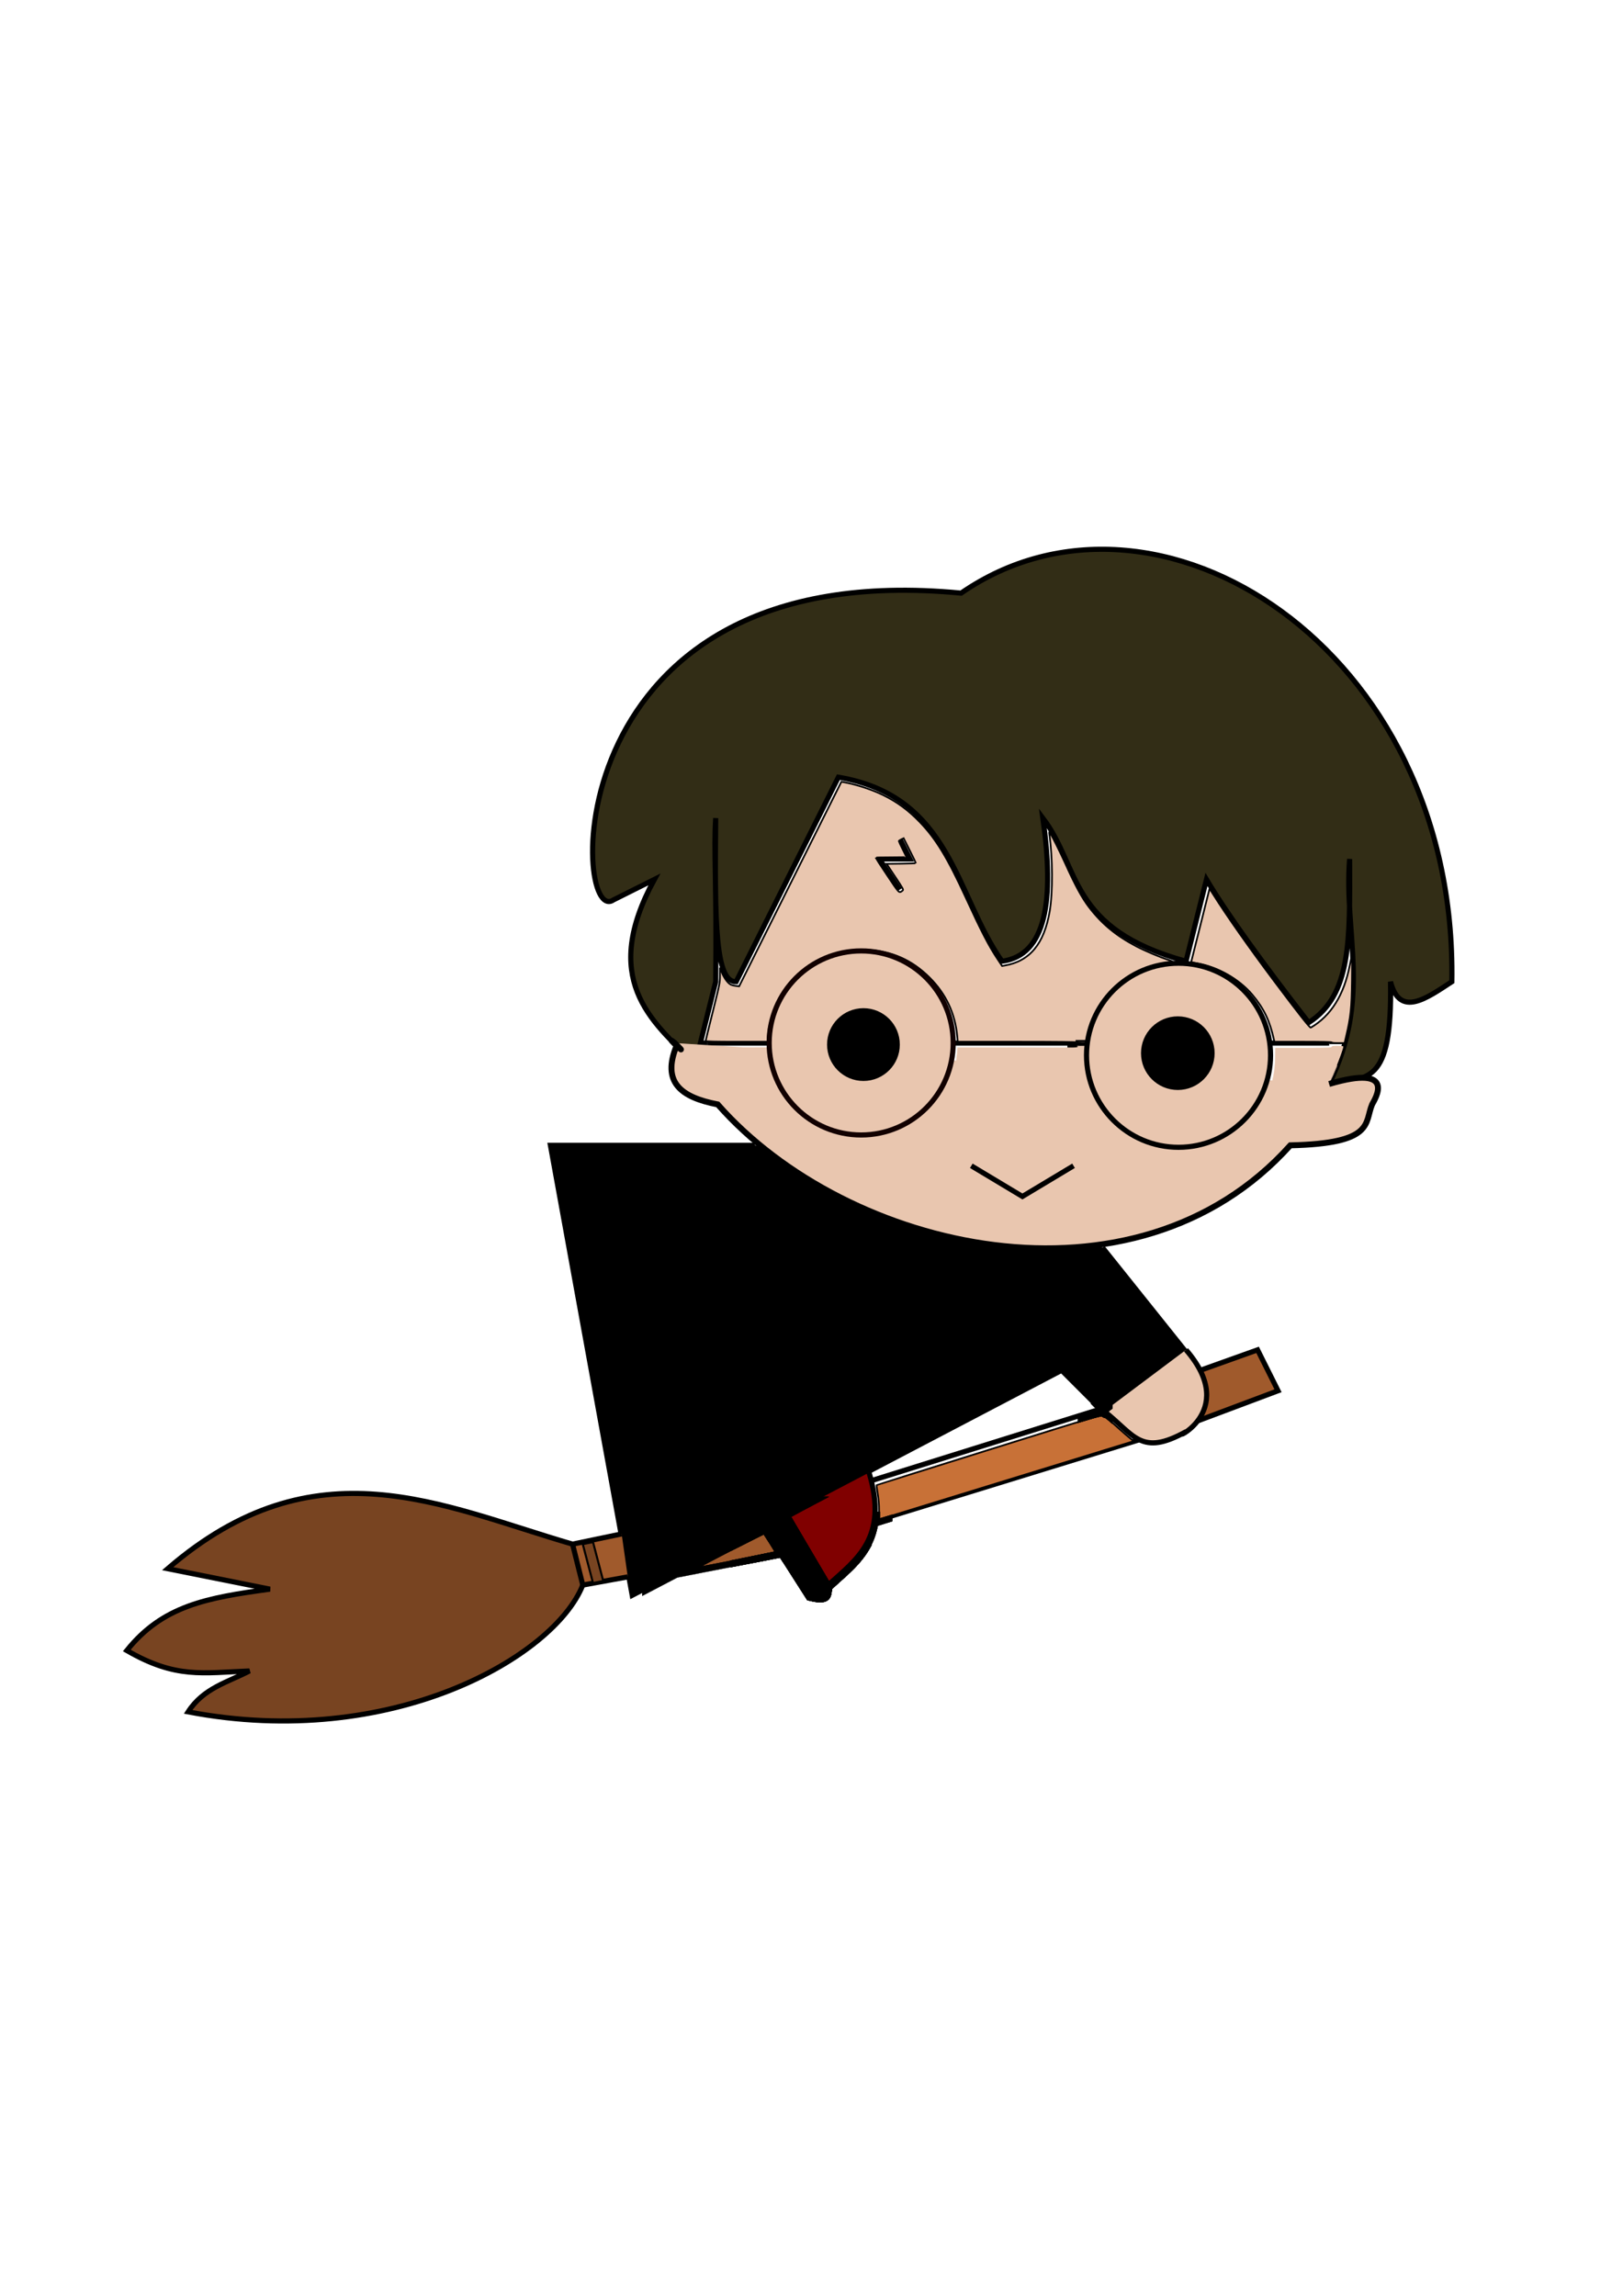 <?xml version="1.0" encoding="UTF-8" standalone="no"?>
<!-- Created with Inkscape (http://www.inkscape.org/) -->

<svg
   width="210mm"
   height="297mm"
   viewBox="0 0 210 297"
   version="1.1"
   id="svg26"
   inkscape:version="1.1.2 (b8e25be8, 2022-02-05)"
   sodipodi:docname="harry.svg"
   xmlns:inkscape="http://www.inkscape.org/namespaces/inkscape"
   xmlns:sodipodi="http://sodipodi.sourceforge.net/DTD/sodipodi-0.dtd"
   xmlns="http://www.w3.org/2000/svg"
   xmlns:svg="http://www.w3.org/2000/svg">
  <sodipodi:namedview
     id="namedview28"
     pagecolor="#ffffff"
     bordercolor="#666666"
     borderopacity="1.0"
     inkscape:pageshadow="2"
     inkscape:pageopacity="0.0"
     inkscape:pagecheckerboard="0"
     inkscape:document-units="mm"
     showgrid="false"
     inkscape:zoom="1.183384"
     inkscape:cx="403.50384"
     inkscape:cy="534.06163"
     inkscape:window-width="1440"
     inkscape:window-height="900"
     inkscape:window-x="0"
     inkscape:window-y="0"
     inkscape:window-maximized="0"
     inkscape:current-layer="layer1">
    <inkscape:grid
       type="xygrid"
       id="grid30" />
  </sodipodi:namedview>
  <defs
     id="defs23" />
  <g
     inkscape:label="Vrstva 1"
     inkscape:groupmode="layer"
     id="layer1">
    <path
       style="fill:#322d16;stroke:#000000;stroke-width:0.665;stroke-linecap:butt;stroke-linejoin:miter;stroke-opacity:1;stroke-miterlimit:4;stroke-dasharray:none;fill-opacity:1"
       d="M 124.354,76.729 C 71.532,71.674 73.972,120.194 79.375,116.417 l 5.292,-2.646 c -6.931,12.723 -0.709,18.207 5.292,23.812 L 92.604,127 c 0.14,-13.035 -0.269,-17.006 0,-21.167 -0.147,13.733 -0.027,21.262 2.646,21.167 l 13.229,-26.458 c 14.631,2.466 15.085,15.172 21.167,23.812 5.769,-0.773 6.782,-7.959 5.292,-18.521 4.889,6.456 3.239,14.349 18.521,18.521 l 2.646,-10.583 c 2.727,4.575 7.371,10.971 13.229,18.521 5.546,-3.578 5.32,-10.679 5.292,-21.167 -0.768,9.665 2.889,17.922 -2.646,29.104 4.889,-0.934 8.181,0.432 7.938,-13.229 1.205,4.683 4.625,2.168 7.938,0 0.699,-43.338 -38.317,-67.683 -63.5,-50.271 z"
       id="path77"
       sodipodi:nodetypes="cccccccccccccccccc" />
    <path
       style="fill:none;stroke:#000000;stroke-width:0.665;stroke-linecap:butt;stroke-linejoin:miter;stroke-opacity:1;stroke-miterlimit:4;stroke-dasharray:none"
       d="m 91.546,134.938 h 7.938"
       id="path1919" />
    <path
       style="fill:none;stroke:#000000;stroke-width:0.665;stroke-linecap:butt;stroke-linejoin:miter;stroke-opacity:1;stroke-miterlimit:4;stroke-dasharray:none"
       d="m 123.296,134.938 h 15.875"
       id="path1954" />
    <path
       style="fill:none;stroke:#000000;stroke-width:0.665;stroke-linecap:butt;stroke-linejoin:miter;stroke-opacity:1;stroke-miterlimit:4;stroke-dasharray:none"
       d="m 164.042,134.938 h 7.938"
       id="path1989" />
    <path
       style="fill:none;stroke:#000000;stroke-width:0.265px;stroke-linecap:butt;stroke-linejoin:miter;stroke-opacity:1"
       d="m 171.979,134.938 h 1.852"
       id="path6359" />
    <path
       style="fill:none;stroke:#000000;stroke-width:3.71;stroke-linecap:butt;stroke-linejoin:miter;stroke-miterlimit:4;stroke-dasharray:none;stroke-opacity:1"
       d="m 138.113,134.938 h 2.381"
       id="path6474" />
    <path
       style="fill:none;stroke:#000000;stroke-width:0.665;stroke-linecap:butt;stroke-linejoin:miter;stroke-opacity:1;stroke-miterlimit:4;stroke-dasharray:none"
       d="m 116.417,108.479 1.323,2.646 h -3.969 l 2.646,3.969"
       id="path7536" />
    <path
       style="fill:none;stroke:#000000;stroke-width:0.665;stroke-linecap:butt;stroke-linejoin:miter;stroke-opacity:1;stroke-miterlimit:4;stroke-dasharray:none"
       d="m 127,153.458 5.292,2.646 5.292,-2.646"
       id="path7651" />
    <ellipse
       style="fill:#000000;fill-opacity:1;stroke:#000000;stroke-width:0.343;stroke-opacity:1"
       id="path7675"
       cx="112.117"
       cy="135.599"
       rx="3.598"
       ry="3.268" />
    <path
       style="fill:#000000;stroke:#000000;stroke-width:0.665;stroke-linecap:butt;stroke-linejoin:miter;stroke-opacity:1;stroke-miterlimit:4;stroke-dasharray:none;fill-opacity:1"
       d="M 97.677,148.167 H 71.219 l 10.583,58.208 55.562,-29.104 5.292,5.292 10.583,-7.938 -10.583,-13.229"
       id="path10470"
       sodipodi:nodetypes="ccccccc" />
    <path
       style="fill:#800000;stroke:#000000;stroke-width:0.665;stroke-linecap:butt;stroke-linejoin:miter;stroke-opacity:1;stroke-miterlimit:4;stroke-dasharray:none"
       d="m 112.448,190.5 c 2.529,8.47 -1.611,11.206 -5.292,14.552 l -5.292,-8.996"
       id="path11705"
       sodipodi:nodetypes="ccc" />
    <path
       style="fill:#000000;stroke:#000000;stroke-width:0.665;stroke-linecap:butt;stroke-linejoin:miter;stroke-opacity:1;stroke-miterlimit:4;stroke-dasharray:none"
       d="m 107.156,205.052 c -0.166,1.002 0.094,2.021 -2.646,1.323 l -5.556,-8.731"
       id="path11707"
       sodipodi:nodetypes="ccc" />
    <path
       style="fill:#a05a2c;stroke:#000000;stroke-width:0.665;stroke-linecap:butt;stroke-linejoin:miter;stroke-opacity:1;stroke-miterlimit:4;stroke-dasharray:none;fill-opacity:1"
       d="m 155.31,177.271 7.408,-2.646 2.646,5.292 -10.583,3.969"
       id="path12187"
       sodipodi:nodetypes="cccc" />
    <path
       style="fill:#784421;stroke:#000000;stroke-width:0.665;stroke-linecap:butt;stroke-linejoin:miter;stroke-opacity:1;stroke-miterlimit:4;stroke-dasharray:none"
       d="m 142.346,182.298 -29.633,9.26"
       id="path12189"
       sodipodi:nodetypes="cc" />
    <path
       style="fill:#784421;stroke:#000000;stroke-width:0.665;stroke-linecap:butt;stroke-linejoin:miter;stroke-opacity:1;stroke-miterlimit:4;stroke-dasharray:none"
       d="M 147.373,186.267 112.977,196.85"
       id="path12191"
       sodipodi:nodetypes="cc" />
    <path
       style="fill:#502d16;stroke:#000000;stroke-width:0.665;stroke-linecap:butt;stroke-linejoin:miter;stroke-opacity:1;stroke-miterlimit:4;stroke-dasharray:none"
       d="M 100.806,200.819 87.312,203.465"
       id="path12323"
       sodipodi:nodetypes="cc" />
    <path
       style="fill:none;stroke:#000000;stroke-width:0.665;stroke-linecap:butt;stroke-linejoin:miter;stroke-opacity:1;stroke-miterlimit:4;stroke-dasharray:none"
       d="M 91.546,134.938 H 90.487"
       id="path12663" />
    <path
       style="fill:#784421;stroke:#000000;stroke-width:0.665;stroke-linecap:butt;stroke-linejoin:miter;stroke-opacity:1;stroke-miterlimit:4;stroke-dasharray:none"
       d="m 74.083,199.76 c -16.965,-4.932 -33.267,-13.32 -52.388,3.175 L 34.925,205.581 c -8.226,1.12 -13.877,2.147 -18.521,7.938 6.362,3.674 9.777,2.885 15.875,2.646 -2.797,1.458 -5.948,2.202 -7.938,5.292 26.359,5.039 47.415,-7.154 51.065,-16.404"
       id="path14721"
       sodipodi:nodetypes="ccccccc" />
    <path
       style="fill:#a05a2c;fill-opacity:1;stroke:#000000;stroke-width:0.838;stroke-miterlimit:4;stroke-dasharray:none;stroke-opacity:1"
       d="m 340.892,765.102 c 0.366,-0.355 32.098,-16.855 32.206,-16.747 0.068,0.068 1.451,2.207 3.073,4.752 2.764,4.338 2.905,4.643 2.239,4.866 -0.929,0.311 -36.489,7.263 -37.151,7.263 -0.279,0 -0.445,-0.06 -0.368,-0.134 z"
       id="path17157"
       transform="scale(0.265)" />
    <path
       style="fill:#c87137;fill-opacity:1;stroke:#000000;stroke-width:0.838;stroke-miterlimit:4;stroke-dasharray:none;stroke-opacity:1"
       d="m 429.206,737.384 c 0,-2.902 -0.23,-5.761 -0.67,-8.336 -0.368,-2.155 -0.611,-3.978 -0.539,-4.05 0.072,-0.072 24.786,-7.843 54.919,-17.268 54.735,-17.12 54.789,-17.136 55.485,-16.482 0.384,0.36 0.797,0.555 0.92,0.433 0.231,-0.231 2.299,1.464 7.396,6.066 1.65,1.49 3.863,3.404 4.917,4.253 l 1.917,1.544 -2.75,0.841 c -1.513,0.463 -29.49,9.071 -62.172,19.128 l -59.422,18.287 z"
       id="path17196"
       transform="scale(0.265)" />
    <path
       style="fill:#e9c6af;fill-opacity:1;stroke:#000000;stroke-width:0.838;stroke-miterlimit:4;stroke-dasharray:none;stroke-opacity:1"
       d="m 526.215,508.88 c 0,-0.22 -9.988,-0.333 -29.297,-0.333 h -29.297 l -0.23,-2.584 c -0.993,-11.157 -5.518,-20.791 -13.504,-28.754 -8.682,-8.657 -18.617,-13.021 -30.849,-13.55 -14.11,-0.611 -27.433,5.059 -36.786,15.655 -6.453,7.312 -10.624,17.094 -11.29,26.483 l -0.195,2.75 h -15.119 c -10.035,0 -15.119,-0.114 -15.119,-0.339 0,-0.187 1.575,-6.635 3.5,-14.329 3.392,-13.557 3.501,-14.105 3.513,-17.746 l 0.013,-3.756 0.999,2.55 c 1.086,2.772 3.051,5.312 4.548,5.879 0.511,0.194 1.572,0.425 2.36,0.515 l 1.431,0.164 24.968,-49.935 24.968,-49.935 1.456,0.272 c 5.961,1.114 13.444,3.575 18.752,6.167 6.951,3.395 12.448,7.427 18.038,13.231 7.921,8.224 13.511,17.407 22.477,36.923 7.638,16.626 11.246,23.603 15.551,30.07 l 2.185,3.282 1.211,-0.207 c 12.318,-2.109 19.315,-10.544 22.037,-26.568 1.546,-9.1 1.468,-25.997 -0.174,-37.58 -0.158,-1.112 -0.141,-1.135 0.359,-0.5 0.792,1.006 4.782,8.992 7.495,15.001 4.81,10.653 8.149,16.794 11.513,21.177 6.304,8.213 13.294,13.984 23.153,19.117 4.34,2.259 11.441,5.256 15.567,6.568 2.521,0.802 2.864,1.31 0.884,1.31 -2.023,0 -7.781,1.322 -11.103,2.55 -12.03,4.445 -21.764,13.764 -26.687,25.548 -1.321,3.161 -2.996,9.001 -2.996,10.443 0,0.759 -0.104,0.797 -2.167,0.797 -1.222,0 -2.167,-0.145 -2.167,-0.333 z M 440.665,434.789 c 0.589,-0.44 0.386,-0.824 -3.585,-6.775 l -4.209,-6.308 7.169,-0.09 c 3.943,-0.049 7.169,-0.164 7.169,-0.254 0,-0.09 -1.35,-2.86 -3,-6.156 l -3,-5.992 -1.168,0.557 c -0.642,0.306 -1.168,0.681 -1.168,0.834 0,0.152 0.825,1.922 1.833,3.933 1.008,2.011 1.833,3.733 1.833,3.828 0,0.095 -3.375,0.172 -7.501,0.172 -4.125,0 -7.501,0.077 -7.501,0.171 0,0.094 2.554,3.998 5.675,8.675 6.05,9.065 5.697,8.714 7.45,7.404 z"
       id="path17309"
       transform="scale(0.265)" />
    <path
       style="fill:#e9c6af;fill-opacity:1;stroke:#000000;stroke-width:0.838;stroke-miterlimit:4;stroke-dasharray:none;stroke-opacity:1"
       d="m 650.226,508.88 c 0,-0.217 -4.887,-0.333 -13.995,-0.333 h -13.995 l -0.201,-0.917 c -2.047,-9.322 -4.897,-15.283 -10.495,-21.952 -6.575,-7.832 -17.216,-13.833 -27.461,-15.485 -2.073,-0.334 -2.511,-0.509 -2.38,-0.946 0.088,-0.295 1.974,-7.812 4.191,-16.705 2.216,-8.892 4.182,-16.745 4.368,-17.45 l 0.339,-1.282 1.749,2.782 c 6.63,10.544 17.662,26.225 30.334,43.119 11.465,15.284 16.912,22.187 17.318,21.949 9.879,-5.776 16.212,-15.9 19.05,-30.452 0.479,-2.458 0.956,-4.55 1.059,-4.65 0.103,-0.1 0.112,5.294 0.019,11.986 -0.192,13.796 -0.591,17.672 -2.786,27.086 l -0.836,3.584 h -3.139 c -1.87,0 -3.139,-0.135 -3.139,-0.333 z"
       id="path17385"
       transform="scale(0.265)" />
    <path
       style="fill:#e9c6af;fill-opacity:1;stroke:#000000;stroke-width:0;stroke-miterlimit:4;stroke-dasharray:none;stroke-opacity:1"
       d="m 634.621,528.934 c -13.179,-0.839 -13.435,-0.869 -13.254,-1.537 0.744,-2.74 1.267,-7.319 1.286,-11.266 l 0.022,-4.584 h 13.776 c 12.023,0 13.776,-0.064 13.776,-0.5 0,-0.405 0.537,-0.5 2.834,-0.5 1.638,0 2.834,0.139 2.834,0.328 0,1.782 -6.976,19.111 -7.632,18.961 -0.111,-0.025 -6.249,-0.431 -13.641,-0.902 z"
       id="path17424"
       transform="scale(0.265)" />
    <path
       style="fill:#e9c6af;fill-opacity:1;stroke:#000000;stroke-width:0;stroke-miterlimit:4;stroke-dasharray:none;stroke-opacity:1"
       d="m 496.212,520.288 c -16.043,-1.014 -29.208,-1.872 -29.255,-1.906 -0.047,-0.034 0.093,-1.586 0.311,-3.449 l 0.397,-3.387 h 29.275 c 25.8,0 29.275,-0.059 29.275,-0.5 0,-0.387 0.435,-0.5 1.917,-0.5 l 1.917,2.2e-4 0.013,5.834 0.013,5.834 -2.346,-0.042 c -1.29,-0.023 -15.472,-0.871 -31.516,-1.885 z"
       id="path17463"
       transform="scale(0.265)" />
    <path
       style="fill:#e9c6af;fill-opacity:1;stroke:#000000;stroke-width:0;stroke-miterlimit:4;stroke-dasharray:none;stroke-opacity:1"
       d="m 363.275,512.052 c -1.701,-0.021 -10.916,-0.693 -11.134,-0.707 -0.218,-0.014 4.813,-0.031 11.18,-0.038 l 11.576,-0.013 0.021,0.727 0.021,0.727 -0.463,-0.008 c -2.897,0.721 -6.75,0.085 -11.201,-0.689 z"
       id="path17578"
       transform="scale(0.265)"
       sodipodi:nodetypes="csscccccc" />
    <path
       style="fill:#e9c6af;fill-opacity:1;stroke:#000000;stroke-width:0;stroke-miterlimit:4;stroke-dasharray:none;stroke-opacity:1"
       d=""
       id="path17996"
       transform="scale(0.265)" />
    <path
       style="fill:#e9c6af;fill-opacity:1;stroke:#000000;stroke-width:0;stroke-miterlimit:4;stroke-dasharray:none;stroke-opacity:1"
       d="m 635.14,528.905 c -9.801,-0.663 -13.409,-0.979 -13.624,-1.195 -0.051,-0.051 0.047,-0.742 0.218,-1.537 0.567,-2.632 0.861,-5.668 0.983,-10.134 l 0.12,-4.415 12.378,-0.01 c 6.808,-0.005 12.931,-0.071 13.607,-0.146 0.761,-0.085 1.35,-0.258 1.547,-0.455 0.266,-0.266 0.695,-0.318 2.613,-0.318 1.262,0 2.42,0.048 2.573,0.107 0.243,0.093 0.232,0.274 -0.085,1.417 -0.818,2.951 -5.037,13.525 -6.531,16.367 l -0.562,1.069 -1.415,-0.024 c -0.778,-0.013 -6.099,-0.34 -11.824,-0.727 z"
       id="path18035"
       transform="scale(0.265)" />
    <path
       style="fill:#e9c6af;fill-opacity:1;stroke:#000000;stroke-width:0;stroke-miterlimit:4;stroke-dasharray:none;stroke-opacity:1"
       d=""
       id="path18074"
       transform="scale(0.265)" />
    <path
       style="fill:#e9c6af;fill-opacity:1;stroke:#000000;stroke-width:0;stroke-miterlimit:4;stroke-dasharray:none;stroke-opacity:1"
       d="m 627.621,528.595 c -3.649,-0.229 -6.638,-0.421 -6.642,-0.425 -0.004,-0.004 0.032,-0.158 0.081,-0.341 0.754,-2.821 1.266,-5.96 1.448,-8.873 0.051,-0.809 0.053,-0.843 0.072,-0.843 0.01,0 0.018,0.007 0.018,0.015 -1.1e-4,0.051 -0.062,1.125 -0.079,1.368 -0.206,2.976 -0.577,5.571 -1.088,7.619 -0.123,0.493 -0.124,0.539 -0.009,0.635 0.386,0.324 2.187,0.497 11,1.051 1.041,0.066 1.921,0.124 1.956,0.129 0.047,0.007 0.064,0.02 0.064,0.048 0,0.033 -0.013,0.038 -0.093,0.036 -0.051,-0.001 -3.078,-0.19 -6.727,-0.419 z"
       id="path18113"
       transform="scale(0.265)" />
    <path
       style="fill:#e9c6af;fill-opacity:1;stroke:#000000;stroke-width:0;stroke-miterlimit:4;stroke-dasharray:none;stroke-opacity:1"
       d="m 641.422,529.456 c -3.824,-0.241 -6.958,-0.438 -6.967,-0.439 -0.008,-5.9e-4 -0.015,-0.019 -0.015,-0.04 0,-0.028 0.013,-0.039 0.048,-0.039 0.19,0 12.006,0.773 13.384,0.876 l 0.44,0.033 0.074,-0.083 c 0.514,-0.579 2.107,-4.1 4.079,-9.013 l 0.409,-1.02 4e-5,0.348 4e-5,0.348 -0.175,0.437 c -1.098,2.746 -2.345,5.54 -3.693,8.275 l -0.375,0.761 -0.129,-0.002 c -0.071,-10e-4 -3.257,-0.199 -7.081,-0.44 z"
       id="path18152"
       transform="scale(0.265)" />
    <path
       style="fill:#e9c6af;fill-opacity:1;stroke:#000000;stroke-width:0;stroke-miterlimit:4;stroke-dasharray:none;stroke-opacity:1"
       d=""
       id="path18191"
       transform="scale(0.265)" />
    <path
       style="fill:#e9c6af;fill-opacity:1;stroke:#000000;stroke-width:0;stroke-miterlimit:4;stroke-dasharray:none;stroke-opacity:1"
       d="m 520.859,521.915 c -6.305,-0.397 -9.17,-0.589 -9.179,-0.617 -0.009,-0.027 0.037,-0.036 0.14,-0.026 0.21,0.02 6.909,0.421 10.948,0.656 3.336,0.194 4.615,0.253 5.907,0.275 l 1.403,0.023 0.007,-2.285 c 0.004,-1.256 0.012,-2.172 0.018,-2.034 0.048,1.129 0.224,3.138 0.363,4.137 l 0.064,0.456 -0.252,-0.004 c -0.139,-0.002 -4.377,-0.264 -9.418,-0.581 z"
       id="path18230"
       transform="scale(0.265)" />
    <path
       style="fill:#e9c6af;fill-opacity:1;stroke:#000000;stroke-width:0;stroke-miterlimit:4;stroke-dasharray:none;stroke-opacity:1"
       d="m 530.085,512.394 -0.006,-1.868 h 0.155 0.155 l -0.027,0.206 c -0.053,0.4 -0.174,1.823 -0.211,2.493 -0.021,0.374 -0.043,0.76 -0.048,0.858 -0.006,0.098 -0.013,-0.662 -0.017,-1.689 z"
       id="path18269"
       transform="scale(0.265)" />
    <path
       style="fill:#e9c6af;fill-opacity:1;stroke:#000000;stroke-width:0;stroke-miterlimit:4;stroke-dasharray:none;stroke-opacity:1"
       d="m 526.003,510.848 v -0.322 l 0.724,0.005 c 0.613,0.004 0.674,0.009 0.398,0.032 -0.567,0.047 -0.907,0.193 -0.907,0.39 0,0.076 -0.116,0.216 -0.179,0.216 -0.021,0 -0.036,-0.131 -0.036,-0.322 z"
       id="path18308"
       transform="scale(0.265)" />
    <path
       style="fill:#e9c6af;fill-opacity:1;stroke:#000000;stroke-width:0;stroke-miterlimit:4;stroke-dasharray:none;stroke-opacity:1"
       d="m 496.657,511.407 v -0.13 l 14.307,0.005 c 7.869,0.003 14.162,0.018 13.985,0.034 -1.49,0.132 -5.288,0.176 -17.399,0.2 l -10.893,0.022 z"
       id="path18347"
       transform="scale(0.265)" />
    <path
       style="fill:#e9c6af;fill-opacity:1;stroke:#000000;stroke-width:0;stroke-miterlimit:4;stroke-dasharray:none;stroke-opacity:1"
       d="m 139.874,139.069 c -0.411,-0.008 -0.767,-0.027 -2.549,-0.132 -1.525,-0.09 -5.188,-0.317 -7.301,-0.451 l -0.705,-0.045 -0.002,-1.089 -0.002,-1.089 3.889,-0.005 c 5.039,-0.007 5.757,-0.019 5.971,-0.097 0.033,-0.012 0.04,-0.02 0.045,-0.045 0.019,-0.1 0.129,-0.119 0.679,-0.119 l 0.329,-1.5e-4 v 1.542 c 0,0.848 -0.001,1.541 -0.002,1.54 -0.001,-7.9e-4 -0.16,-0.005 -0.352,-0.009 z"
       id="path18386" />
    <path
       style="fill:#e9c6af;fill-opacity:1;stroke:#000000;stroke-width:0;stroke-miterlimit:4;stroke-dasharray:none;stroke-opacity:1"
       d="m 504.977,520.933 -5.566,-0.349 v -0.045 c 0,-0.032 0.003,-0.045 0.01,-0.045 0.006,0 0.654,0.04 1.441,0.09 2.055,0.129 7.015,0.437 8.449,0.524 0.673,0.041 1.246,0.076 1.273,0.079 l 0.049,0.005 v 0.046 0.046 l -0.045,-9.2e-4 c -0.025,-5.1e-4 -2.55,-0.158 -5.611,-0.35 z"
       id="path18462"
       transform="scale(0.265)" />
    <path
       style="fill:#e9c6af;fill-opacity:1;stroke:#000000;stroke-width:0;stroke-miterlimit:4;stroke-dasharray:none;stroke-opacity:1"
       d="m 478.884,519.299 c -6.746,-0.422 -12.268,-0.77 -12.271,-0.771 -0.003,-0.002 0.005,-0.057 0.017,-0.122 0.362,-1.902 0.633,-4.224 0.722,-6.186 0.013,-0.277 0.029,-0.605 0.036,-0.728 l 0.013,-0.225 h 12.001 12.001 v 0.131 0.131 H 479.532 467.663 l -0.013,0.082 c -0.026,0.166 -0.454,3.849 -0.527,4.539 -0.095,0.899 -0.159,1.597 -0.178,1.953 l -0.015,0.278 0.074,0.013 c 0.184,0.032 4.249,0.303 12.975,0.866 6.056,0.391 11.28,0.723 11.36,0.723 0.048,0 0.062,0.01 0.062,0.044 0,0.039 -0.014,0.043 -0.126,0.041 -0.069,-10e-4 -5.645,-0.348 -12.392,-0.771 z"
       id="path18501"
       transform="scale(0.265)" />
    <path
       style="fill:#e9c6af;fill-opacity:1;stroke:#000000;stroke-width:0;stroke-miterlimit:4;stroke-dasharray:none;stroke-opacity:1"
       d="m 491.403,511.401 v -0.135 h 2.618 2.618 v 0.135 0.135 h -2.618 -2.618 z"
       id="path18540"
       transform="scale(0.265)" />
    <path
       style="fill:#e9c6af;fill-opacity:1;stroke:#000000;stroke-width:0;stroke-miterlimit:4;stroke-dasharray:none;stroke-opacity:1"
       d="m 495.229,520.316 c -2.098,-0.134 -3.817,-0.244 -3.82,-0.246 -0.003,-10e-4 -0.006,-0.018 -0.006,-0.036 0,-0.022 0.022,-0.034 0.064,-0.034 0.035,0 0.937,0.056 2.003,0.124 2.234,0.143 5.878,0.373 5.905,0.373 0.01,0 0.018,0.015 0.018,0.034 0,0.027 -0.033,0.033 -0.175,0.031 -0.096,-10e-4 -1.891,-0.112 -3.989,-0.246 z"
       id="path18579"
       transform="scale(0.265)" />
    <path
       style="fill:none;stroke:#000000;stroke-width:0.265;stroke-linecap:butt;stroke-linejoin:miter;stroke-miterlimit:4;stroke-dasharray:none;stroke-opacity:1"
       d="m 138.906,135.202 c -0.001,0 1.058,0 1.587,0"
       id="path18764"
       sodipodi:nodetypes="cc" />
    <path
       style="fill:none;stroke:#000000;stroke-width:0.265px;stroke-linecap:butt;stroke-linejoin:miter;stroke-opacity:1"
       d="m 139.171,134.673 h 1.323"
       id="path18766" />
    <path
       style="fill:#e9c6af;stroke:#000000;stroke-width:0.765;stroke-linecap:butt;stroke-linejoin:miter;stroke-opacity:1;stroke-miterlimit:4;stroke-dasharray:none"
       d="m 87.312,134.938 c -1.587,-1.323 2.117,2.117 0.265,0.265 -2.02,4.81 0.52,6.748 5.292,7.673 16.748,19.029 53.977,27.699 74.083,5.292 10.946,-0.243 9.582,-2.913 10.583,-5.292 0.362,-0.686 3.333,-5.27 -5.556,-2.646"
       id="path1189"
       sodipodi:nodetypes="cccccc" />
    <ellipse
       style="fill:#000000;fill-opacity:1;stroke:#000000;stroke-width:0.343;stroke-opacity:1"
       id="path7675-3"
       cy="136.553"
       cx="154.339"
       rx="3.488"
       ry="3.378" />
    <circle
       style="fill:#e9c6af;fill-opacity:1;fill-rule:evenodd;stroke:#000000;stroke-width:0.665;stroke-opacity:1;stroke-miterlimit:4;stroke-dasharray:none"
       id="path1764-4"
       cx="152.49"
       cy="136.515"
       r="11.906" />
    <circle
       style="fill:#e9c6af;fill-rule:evenodd;stroke-width:0.665;stroke:#120000;stroke-opacity:1;fill-opacity:1;stroke-miterlimit:4;stroke-dasharray:none"
       id="path1764"
       cx="111.428"
       cy="134.921"
       r="11.906" />
    <circle
       style="fill:#000000;fill-opacity:1;stroke:#000000;stroke-width:0.363;stroke-miterlimit:4;stroke-dasharray:none;stroke-opacity:1"
       id="path19185"
       cx="111.72"
       cy="135.132"
       r="4.526" />
    <circle
       style="fill:#000000;fill-opacity:1;stroke:#000000;stroke-width:0.265;stroke-miterlimit:4;stroke-dasharray:none;stroke-opacity:1"
       id="path19311"
       cx="152.397"
       cy="136.244"
       r="4.63" />
    <path
       style="fill:none;stroke:#000000;stroke-width:0.665;stroke-linecap:butt;stroke-linejoin:miter;stroke-opacity:1;stroke-miterlimit:4;stroke-dasharray:none"
       d="m 125.677,150.812 6.615,3.969 6.615,-3.969"
       id="path19558" />
    <path
       style="fill:#e9c6af;stroke:#000000;stroke-width:0.665;stroke-linecap:butt;stroke-linejoin:miter;stroke-opacity:1;stroke-miterlimit:4;stroke-dasharray:none"
       d="m 142.875,182.562 c 3.95,3.11 4.738,5.889 10.583,2.646 -2.729,1.469 7.197,-2.275 0,-10.583"
       id="path11157"
       sodipodi:nodetypes="ccc" />
    <path
       style="fill:#000000;fill-opacity:1;stroke:#000000;stroke-width:0.682;stroke-miterlimit:4;stroke-dasharray:none;stroke-opacity:1"
       d="m 389.053,760.361 c -10.258,-9.272 -13.253,-12.29 -13.253,-13.355 0,-0.164 1.877,-1.28 4.171,-2.481 l 4.171,-2.182 8.197,13.938 c 4.508,7.666 8.135,13.999 8.06,14.075 -0.075,0.075 -5.181,-4.422 -11.346,-9.995 z"
       id="path19678"
       transform="scale(0.265)" />
    <path
       style="fill:#000000;fill-opacity:1;stroke:#000000;stroke-width:0.121;stroke-miterlimit:4;stroke-dasharray:none;stroke-opacity:1"
       d="m 400.967,771.316 -0.693,-0.63 0.201,-0.04 c 0.14,-0.028 0.201,-0.064 0.201,-0.121 0.003,-0.277 0.103,-0.169 0.548,0.592 0.257,0.439 0.46,0.805 0.451,0.814 -0.009,0.008 -0.328,-0.268 -0.709,-0.615 z"
       id="path19717"
       transform="scale(0.265)" />
    <path
       style="fill:#000000;fill-opacity:1;stroke:#000000;stroke-width:0.121;stroke-miterlimit:4;stroke-dasharray:none;stroke-opacity:1"
       d="m 399.116,782.03 c -1.104,-0.115 -2.436,-0.36 -3.911,-0.72 l -0.984,-0.24 -6.623,-10.412 c -4.793,-7.534 -6.643,-10.406 -6.695,-10.39 -0.084,0.025 -14.037,2.761 -14.081,2.761 -0.016,0 -0.03,-0.697 -0.029,-1.548 l 7e-5,-1.548 4.163,-0.83 c 3.73,-0.744 6.851,-1.381 7.228,-1.476 0.123,-0.031 0.134,-0.05 0.107,-0.184 -0.067,-0.336 -0.873,-1.667 -3.317,-5.477 -1.892,-2.95 -1.988,-3.096 -2.042,-3.096 -0.06,0 -0.914,0.428 -3.746,1.877 -1.284,0.657 -2.347,1.194 -2.364,1.194 -0.016,0 -0.03,-3.121 -0.03,-6.935 v -6.935 l 11.866,0.002 c 10.842,0.002 11.854,0.008 11.722,0.078 -0.079,0.042 -1.073,0.562 -2.208,1.156 -1.135,0.594 -2.07,1.085 -2.077,1.091 -0.014,0.012 19.125,32.564 19.18,32.623 0.033,0.035 3.675,-3.179 5.766,-5.087 3.062,-2.795 5.379,-5.146 7.198,-7.306 4.717,-5.6 7.326,-11.342 8.157,-17.95 0.174,-1.382 0.29,-2.986 0.29,-4.019 v -0.588 h 1.464 1.464 v 1.589 1.589 l 0.108,-0.027 c 0.059,-0.015 1.409,-0.428 2.999,-0.917 1.59,-0.489 2.902,-0.89 2.916,-0.89 0.014,0 0.025,0.722 0.025,1.604 v 1.604 l -0.228,0.068 c -0.125,0.037 -1.722,0.528 -3.548,1.09 l -3.32,1.022 -0.054,0.318 c -0.106,0.618 -0.44,2.076 -0.651,2.839 -1.602,5.792 -4.595,10.924 -9.432,16.172 -2.154,2.337 -4.26,4.332 -9.452,8.956 -1.307,1.163 -2.478,2.211 -2.604,2.327 l -0.228,0.212 -0.097,0.816 c -0.187,1.575 -0.333,2.261 -0.628,2.959 -0.344,0.814 -1.018,1.592 -1.731,1.994 -0.474,0.268 -1.24,0.518 -1.869,0.61 -0.553,0.081 -2.023,0.093 -2.705,0.022 z m 2.734,-9.966 c -0.146,-0.255 -0.238,-0.372 -0.188,-0.24 0.054,0.141 -0.08,0.097 -0.291,-0.096 -0.108,-0.099 -0.023,-0.013 0.19,0.191 0.213,0.204 0.394,0.371 0.404,0.372 0.009,6.1e-4 -0.042,-0.101 -0.114,-0.227 z m -0.286,-0.492 c -0.041,-0.079 -0.085,-0.144 -0.099,-0.144 -0.013,0 0.01,0.065 0.051,0.144 0.041,0.079 0.085,0.144 0.099,0.144 0.013,0 -0.01,-0.065 -0.051,-0.144 z m -0.504,-0.11 c 0,-0.008 -0.092,-0.1 -0.204,-0.204 l -0.204,-0.19 0.19,0.204 c 0.176,0.19 0.218,0.226 0.218,0.19 z m -0.619,-0.58 c -0.143,-0.146 -0.187,-0.218 -0.142,-0.236 0.046,-0.018 0.042,-0.027 -0.015,-0.029 -0.044,-0.002 -0.195,-0.092 -0.336,-0.2 -0.177,-0.136 -0.116,-0.062 0.2,0.238 0.481,0.458 0.641,0.582 0.293,0.228 z m 0.607,-0.185 c -0.039,-0.059 -0.174,-0.286 -0.3,-0.504 -0.241,-0.416 -0.335,-0.529 -0.17,-0.206 0.053,0.105 0.097,0.234 0.097,0.288 0,0.054 0.022,0.098 0.049,0.098 0.027,0 0.117,0.097 0.201,0.216 0.155,0.22 0.25,0.304 0.122,0.108 z m -21.72,-12.627 0.226,-0.055 -0.203,-0.322 c -0.112,-0.177 -0.213,-0.332 -0.226,-0.344 -0.012,-0.012 -0.015,0.084 -0.006,0.214 0.012,0.175 -0.009,0.28 -0.082,0.404 -0.114,0.194 -0.099,0.199 0.291,0.103 z m -0.826,-7.122 c -0.696,-0.706 -1.318,-1.338 -1.382,-1.404 -0.106,-0.109 0.052,0.173 0.309,0.552 0.061,0.09 2.274,2.126 2.318,2.133 0.011,0.002 -0.549,-0.575 -1.245,-1.281 z m -5.327,-2.964 c -0.074,-0.09 -0.102,-0.09 -0.219,-0.002 -0.087,0.066 -0.081,0.071 0.093,0.072 0.16,10e-4 0.177,-0.009 0.126,-0.07 z m 2.544,-1.321 c 0.092,-0.093 0.222,-0.208 0.288,-0.255 0.066,-0.047 -0.053,0.005 -0.264,0.116 -0.211,0.111 -0.393,0.209 -0.404,0.219 -0.011,0.01 0.01,0.074 0.047,0.143 0.062,0.116 0.07,0.119 0.116,0.036 0.027,-0.049 0.125,-0.165 0.217,-0.259 z m 9.457,-5.736 c 0.078,-0.04 0.142,-0.084 0.142,-0.097 0,-0.021 -0.283,0.108 -0.332,0.153 -0.049,0.043 0.061,0.012 0.19,-0.055 z"
       id="path19756"
       transform="scale(0.265)" />
    <path
       style="fill:#000000;fill-opacity:1;stroke:#000000;stroke-width:0.121;stroke-miterlimit:4;stroke-dasharray:none;stroke-opacity:1"
       d="m 399.332,782.083 c -1.018,-0.083 -2.761,-0.401 -4.401,-0.805 l -0.729,-0.179 -5.009,-7.871 c -5.71,-8.972 -6.258,-9.829 -7.418,-11.614 -0.463,-0.713 -0.844,-1.3 -0.847,-1.305 -0.002,-0.005 -1.969,0.378 -4.371,0.85 -8.515,1.676 -9.694,1.903 -9.73,1.872 -0.02,-0.017 -0.031,-0.73 -0.024,-1.585 l 0.013,-1.553 5.327,-1.072 c 6.566,-1.321 6.075,-1.217 6.105,-1.293 0.063,-0.165 -0.585,-1.274 -2.506,-4.288 -2.206,-3.462 -2.765,-4.317 -2.825,-4.318 -0.023,-5.5e-4 -1.411,0.691 -3.084,1.538 l -3.042,1.539 v -6.962 -6.962 h 11.858 c 9.657,0 11.846,0.011 11.794,0.062 -0.035,0.034 -1.003,0.554 -2.151,1.156 -1.148,0.602 -2.106,1.111 -2.128,1.133 -0.022,0.021 0.57,1.062 1.315,2.312 0.745,1.25 3.234,5.47 5.53,9.376 4.134,7.033 9.742,16.562 11.382,19.341 0.467,0.792 0.865,1.456 0.884,1.475 0.047,0.048 1.319,-1.051 4.207,-3.634 2.912,-2.604 6.125,-5.734 7.662,-7.464 2.461,-2.769 4.227,-5.246 5.696,-7.991 2.342,-4.375 3.646,-9.416 3.785,-14.626 l 0.03,-1.14 h 1.504 1.504 v 1.56 c 0,0.858 0.01,1.56 0.023,1.56 0.013,0 1.33,-0.4 2.928,-0.888 1.598,-0.488 2.937,-0.888 2.977,-0.888 0.062,0 0.071,0.217 0.071,1.621 v 1.621 l -3.492,1.071 c -1.92,0.589 -3.515,1.101 -3.544,1.137 -0.029,0.036 -0.079,0.223 -0.113,0.415 -0.033,0.192 -0.147,0.727 -0.253,1.189 -1.469,6.4 -4.514,11.902 -9.75,17.615 -2.1,2.292 -3.989,4.086 -9.301,8.836 -1.487,1.33 -2.776,2.484 -2.864,2.563 l -0.16,0.145 -0.113,0.887 c -0.235,1.849 -0.413,2.565 -0.821,3.298 -0.387,0.696 -1.068,1.375 -1.698,1.692 -0.379,0.191 -1.095,0.422 -1.561,0.503 -0.498,0.087 -1.992,0.128 -2.664,0.073 z m 2.408,-10.137 c -0.034,-0.034 -0.057,-0.037 -0.057,-0.007 0,0.064 0.057,0.121 0.089,0.089 0.014,-0.014 -7.6e-4,-0.05 -0.032,-0.082 z m -22.307,-13.956 c 0.024,-0.024 -0.016,-0.134 -0.094,-0.257 l -0.137,-0.216 -0.055,0.201 c -0.03,0.111 -0.072,0.242 -0.093,0.292 -0.035,0.083 -0.023,0.088 0.149,0.056 0.103,-0.019 0.207,-0.053 0.23,-0.076 z m -1.538,-7.608 c -0.285,-0.304 -0.526,-0.531 -0.535,-0.504 -0.009,0.027 0.023,0.097 0.072,0.157 0.123,0.152 0.914,0.9 0.952,0.9 0.017,0 -0.203,-0.249 -0.488,-0.553 z m -2.267,-3.679 c 0.061,-0.114 -0.01,-0.114 -0.151,2.9e-4 -0.065,0.052 -0.094,0.112 -0.073,0.146 0.042,0.068 0.145,2.4e-4 0.224,-0.147 z"
       id="path19795"
       transform="scale(0.265)" />
    <path
       style="fill:#000000;fill-opacity:1;stroke:#000000;stroke-width:0.121;stroke-miterlimit:4;stroke-dasharray:none;stroke-opacity:1"
       d="m 399.068,782.101 c -1.015,-0.148 -1.575,-0.241 -2.28,-0.38 -0.854,-0.169 -2.58,-0.567 -2.609,-0.603 -0.009,-0.011 -2.291,-3.594 -5.071,-7.962 -5.227,-8.213 -6.809,-10.687 -7.706,-12.052 l -0.524,-0.797 -0.48,0.113 c -0.499,0.117 -10.775,2.142 -12.502,2.463 -0.541,0.101 -1.049,0.184 -1.128,0.186 -0.079,0.001 -2.35,0.436 -5.047,0.966 -2.697,0.53 -4.927,0.963 -4.956,0.963 -0.038,0 -0.049,-0.443 -0.04,-1.546 l 0.013,-1.546 0.672,-0.132 c 0.37,-0.073 2.61,-0.512 4.979,-0.976 2.369,-0.464 4.366,-0.875 4.439,-0.913 0.073,-0.038 2.357,-0.514 5.076,-1.058 5.882,-1.177 6.311,-1.267 6.311,-1.336 -1.5e-4,-0.212 -0.735,-1.451 -2.638,-4.444 -1.586,-2.494 -2.623,-4.079 -2.671,-4.079 -0.018,0 -1.418,0.693 -3.109,1.54 -1.692,0.847 -3.486,1.743 -3.988,1.992 -0.502,0.248 -2.745,1.402 -4.985,2.563 -2.24,1.161 -4.081,2.112 -4.091,2.112 -0.01,0 -0.019,-5.982 -0.019,-13.294 v -13.294 h 24.029 c 13.216,0 24.02,0.008 24.009,0.017 -0.011,0.009 -3.206,1.687 -7.099,3.727 -3.893,2.041 -7.133,3.759 -7.199,3.818 -0.066,0.059 -1.027,0.587 -2.136,1.172 -1.109,0.586 -2.035,1.083 -2.059,1.106 -0.055,0.053 0.222,0.545 1.847,3.289 0.718,1.212 4.146,7.031 7.617,12.931 3.471,5.9 7.023,11.936 7.893,13.414 0.87,1.478 1.608,2.716 1.641,2.75 0.077,0.081 0.209,-0.023 1.899,-1.505 4.837,-4.24 8.422,-7.703 10.609,-10.246 3.845,-4.471 6.272,-8.841 7.622,-13.724 l 0.192,-0.696 0.003,3.733 0.003,3.733 -0.197,0.391 c -1.42,2.825 -3.547,5.876 -6.159,8.834 -2.365,2.679 -4.281,4.505 -11.475,10.938 l -1.536,1.374 -0.113,0.904 c -0.303,2.423 -0.631,3.292 -1.609,4.266 -0.533,0.53 -0.912,0.762 -1.636,1 -0.768,0.252 -0.973,0.278 -2.351,0.294 -0.713,0.008 -1.361,0.006 -1.44,-0.006 z m -19.665,-24.131 c 0.028,-0.028 -0.128,-0.316 -0.171,-0.316 -0.02,0 -0.06,0.089 -0.089,0.197 l -0.053,0.197 0.147,-0.029 c 0.081,-0.016 0.156,-0.038 0.166,-0.049 z m -3.876,-11.211 c 0,-0.026 -0.01,-0.048 -0.021,-0.048 -0.012,0 -0.035,0.022 -0.051,0.048 -0.016,0.026 -0.007,0.048 0.021,0.048 0.028,0 0.051,-0.022 0.051,-0.048 z"
       id="path19834"
       transform="scale(0.265)" />
    <path
       style="fill:#000000;fill-opacity:1;stroke:#000000;stroke-width:0.121;stroke-miterlimit:4;stroke-dasharray:none;stroke-opacity:1"
       d="m 397.94,781.963 c -1.736,-0.296 -3.666,-0.739 -3.792,-0.871 -0.047,-0.049 -1.315,-2.022 -2.818,-4.385 -4.07,-6.396 -7.868,-12.353 -8.705,-13.654 -1.838,-2.856 -1.74,-2.713 -1.843,-2.686 -0.562,0.15 -12.305,2.452 -13.822,2.709 -0.607,0.103 -2.778,0.514 -4.823,0.913 -2.046,0.399 -4.087,0.797 -4.535,0.884 -0.449,0.087 -0.832,0.149 -0.852,0.138 -0.02,-0.011 -0.036,-0.721 -0.036,-1.576 v -1.556 l 0.108,-0.025 c 0.059,-0.014 1.425,-0.284 3.036,-0.599 3.204,-0.628 6.374,-1.273 7.871,-1.603 0.528,-0.116 2.898,-0.603 5.266,-1.081 4.794,-0.968 5.173,-1.05 5.173,-1.114 0,-0.073 -0.269,-0.585 -0.61,-1.162 -0.799,-1.35 -4.41,-7.013 -4.623,-7.248 -0.039,-0.044 -6.6,3.21 -9.741,4.831 -5.425,2.8 -6.394,3.296 -6.435,3.296 -0.027,0 -0.044,-5.208 -0.044,-13.294 V 730.585 h 24.024 c 13.533,0 24.013,0.018 23.998,0.042 -0.014,0.023 -0.82,0.458 -1.791,0.967 -8.59,4.506 -11.733,6.171 -13.067,6.921 -0.304,0.171 -1.232,0.673 -2.064,1.115 -0.832,0.443 -1.518,0.81 -1.525,0.816 -0.044,0.037 0.01,0.13 5.349,9.191 2.139,3.63 5.763,9.785 8.054,13.678 5.056,8.592 5.531,9.393 5.594,9.432 0.072,0.045 0.221,-0.064 1.001,-0.738 4.831,-4.165 9.251,-8.412 11.535,-11.08 3.036,-3.547 5.202,-7.091 6.614,-10.821 0.28,-0.74 0.751,-2.186 0.934,-2.871 0.074,-0.277 0.153,-0.524 0.175,-0.55 0.022,-0.025 0.04,1.655 0.04,3.733 v 3.778 l -0.402,0.755 c -1.576,2.958 -3.543,5.717 -6.202,8.696 -2.243,2.513 -4.075,4.252 -11.4,10.814 l -1.325,1.187 -0.084,0.659 c -0.329,2.594 -0.672,3.543 -1.631,4.5 -0.55,0.549 -0.988,0.809 -1.802,1.069 -0.666,0.212 -1.057,0.25 -2.535,0.245 -1.275,-0.004 -1.366,-0.011 -2.264,-0.164 z m -18.607,-24.003 c 0.045,-0.045 -0.06,-0.217 -0.113,-0.184 -0.069,0.043 -0.054,0.214 0.018,0.214 0.035,0 0.078,-0.014 0.094,-0.03 z"
       id="path19873"
       transform="scale(0.265)" />
    <path
       style="fill:#000000;fill-opacity:1;stroke:#000000;stroke-width:0.121;stroke-miterlimit:4;stroke-dasharray:none;stroke-opacity:1"
       d="m 398.9,782.128 c -0.916,-0.084 -3.394,-0.573 -4.401,-0.868 -0.328,-0.096 -0.354,-0.115 -0.525,-0.371 -0.297,-0.447 -1.286,-1.993 -5.417,-8.477 -6.295,-9.878 -7.446,-11.674 -7.631,-11.905 l -0.096,-0.12 -0.535,0.119 c -1.234,0.274 -10.515,2.087 -13.407,2.62 -1.016,0.187 -2.452,0.457 -3.192,0.6 -0.739,0.143 -2.51,0.486 -3.935,0.762 -1.425,0.276 -2.694,0.517 -2.82,0.535 l -0.228,0.033 v -1.613 c 0,-0.887 0.01,-1.613 0.023,-1.613 0.013,0 1.497,-0.291 3.3,-0.647 3.13,-0.618 4.896,-0.978 8.244,-1.681 0.832,-0.175 3.196,-0.66 5.255,-1.079 4.107,-0.835 4.451,-0.908 4.538,-0.962 0.043,-0.027 -0.015,-0.176 -0.213,-0.551 -0.523,-0.988 -4.89,-7.874 -4.97,-7.836 -2.31,1.108 -7.984,3.959 -12.239,6.152 -2.124,1.094 -3.879,1.979 -3.9,1.966 -0.021,-0.013 -0.038,-6.005 -0.038,-13.315 v -13.291 h 24.027 c 21.04,0 24.02,0.009 23.969,0.07 -0.077,0.093 -0.225,0.173 -4.057,2.186 -6.442,3.385 -9.073,4.779 -10.355,5.489 -0.349,0.193 -1.251,0.681 -2.003,1.084 -0.752,0.403 -1.503,0.807 -1.668,0.897 l -0.3,0.165 0.096,0.187 c 0.14,0.274 1.166,2.023 6.997,11.927 12.309,20.904 11.853,20.133 11.916,20.133 0.134,0 3.495,-2.961 6.092,-5.368 1.535,-1.423 4.68,-4.556 5.571,-5.55 2.088,-2.33 3.717,-4.535 5.098,-6.898 1.35,-2.311 2.339,-4.623 3.135,-7.327 0.121,-0.412 0.249,-0.802 0.285,-0.868 0.055,-0.102 0.065,0.467 0.067,3.72 l 0.002,3.84 -0.412,0.768 c -2.368,4.406 -5.724,8.565 -10.555,13.078 -1.392,1.301 -3.677,3.378 -6.118,5.564 -1.043,0.933 -1.966,1.764 -2.051,1.846 -0.153,0.147 -0.157,0.163 -0.279,1.061 -0.325,2.401 -0.683,3.325 -1.658,4.287 -0.758,0.747 -1.717,1.155 -2.956,1.255 -0.682,0.055 -2.041,0.055 -2.655,-10e-4 z m -19.581,-24.207 c 0,-0.012 -0.022,-0.035 -0.048,-0.051 -0.026,-0.016 -0.048,-0.007 -0.048,0.021 0,0.028 0.022,0.051 0.048,0.051 0.026,0 0.048,-0.01 0.048,-0.021 z"
       id="path19912"
       transform="scale(0.265)" />
    <path
       style="fill:#000000;fill-opacity:1;stroke:#000000;stroke-width:0.121;stroke-miterlimit:4;stroke-dasharray:none;stroke-opacity:1"
       d="m 338.818,765.935 c 0.012,-0.012 0.375,-0.208 0.807,-0.435 0.812,-0.428 0.865,-0.439 0.867,-0.186 4e-4,0.055 0.046,0.141 0.101,0.191 0.099,0.09 0.092,0.092 -0.78,0.269 -0.87,0.176 -1.037,0.203 -0.995,0.161 z"
       id="path19951"
       transform="scale(0.265)" />
    <path
       style="fill:#000000;fill-opacity:1;stroke:#000000;stroke-width:0.121;stroke-miterlimit:4;stroke-dasharray:none;stroke-opacity:1"
       d=""
       id="path19990"
       transform="scale(0.265)" />
    <path
       style="fill:#000000;fill-opacity:1;stroke:#000000;stroke-width:0.121;stroke-miterlimit:4;stroke-dasharray:none;stroke-opacity:1"
       d="m 313.519,755.616 v -23.495 h 34.436 34.436 v 15.342 15.342 l -0.684,-1.057 c -0.376,-0.581 -0.727,-1.115 -0.781,-1.186 l -0.097,-0.13 -2.279,0.459 c -3.045,0.614 -7.996,1.576 -11.614,2.257 -1.623,0.306 -4.226,0.802 -5.783,1.103 -3.932,0.76 -4.396,0.844 -4.489,0.815 -0.045,-0.014 -5.91,1.117 -13.034,2.514 l -12.952,2.54 -8.495,4.45 c -4.672,2.447 -8.533,4.47 -8.579,4.494 -0.08,0.042 -0.084,-1.09 -0.084,-23.45 z m 25.361,10.28 0.142,-0.142 -0.309,0.155 c -0.387,0.194 -0.401,0.208 -0.166,0.164 0.113,-0.021 0.249,-0.093 0.333,-0.177 z m 1.948,-0.275 c 0.067,-0.022 0.086,-0.041 0.043,-0.043 -0.043,-0.003 -0.14,-0.052 -0.216,-0.11 -0.133,-0.102 -0.135,-0.102 -0.051,-0.004 0.085,0.098 0.085,0.103 0,0.152 -0.083,0.048 -0.082,0.051 0.008,0.048 0.053,-0.002 0.15,-0.021 0.216,-0.042 z m -1.296,-0.123 c 0,-0.013 -0.043,-8.8e-4 -0.096,0.027 -0.053,0.028 -0.096,0.062 -0.096,0.075 0,0.013 0.043,8.8e-4 0.096,-0.027 0.053,-0.028 0.096,-0.062 0.096,-0.075 z m 0.96,-0.441 c 4e-5,-0.077 -0.05,-0.074 -0.158,0.009 -0.08,0.061 -0.077,0.065 0.036,0.059 0.067,-0.004 0.122,-0.034 0.122,-0.067 z m 4.675,-0.927 c 2.425,-0.457 8.495,-1.623 10.365,-1.992 0.636,-0.125 1.127,-0.246 1.167,-0.286 0.038,-0.038 0.08,-0.07 0.093,-0.07 0.08,0 7.706,-1.529 9.809,-1.967 1.165,-0.243 4.542,-0.937 8.615,-1.772 2.771,-0.568 2.808,-0.577 2.808,-0.659 0,-0.172 -0.563,-1.131 -2.099,-3.575 -1.08,-1.718 -2.659,-4.175 -2.873,-4.471 l -0.162,-0.223 -1.333,0.648 c -1.761,0.857 -7.042,3.521 -11.214,5.658 -1.844,0.945 -3.444,1.745 -3.556,1.778 -0.231,0.07 -7.901,4.061 -12.792,6.657 -1.191,0.632 -1.32,0.708 -1.202,0.708 0.036,0 1.104,-0.196 2.373,-0.435 z"
       id="path20029"
       transform="scale(0.265)" />
    <path
       style="fill:#000000;fill-opacity:1;stroke:#000000;stroke-width:0.107;stroke-miterlimit:4;stroke-dasharray:none;stroke-opacity:1"
       d=""
       id="path20068"
       transform="scale(0.265)" />
    <path
       style="fill:#000000;fill-opacity:1;stroke:#000000;stroke-width:0.107;stroke-miterlimit:4;stroke-dasharray:none;stroke-opacity:1"
       d="m 537.268,690.578 0.488,-0.163 0.1,0.09 0.1,0.09 -0.121,0.011 c -0.066,0.006 -0.274,0.031 -0.46,0.057 -0.187,0.025 -0.397,0.053 -0.467,0.063 -0.07,0.009 0.092,-0.057 0.361,-0.146 z"
       id="path20107"
       transform="scale(0.265)" />
    <path
       style="fill:#000000;fill-opacity:1;stroke:#000000;stroke-width:0.107;stroke-miterlimit:4;stroke-dasharray:none;stroke-opacity:1"
       d="m 536.666,690.756 c 0.031,-0.012 0.067,-0.011 0.081,0.003 0.014,0.014 -0.011,0.024 -0.056,0.022 -0.049,-0.002 -0.059,-0.012 -0.026,-0.026 z"
       id="path20220"
       transform="scale(0.265)" />
    <path
       style="fill:#000000;fill-opacity:1;stroke:#000000;stroke-width:0.03;stroke-miterlimit:4;stroke-dasharray:none;stroke-opacity:1"
       d=""
       id="path20259"
       transform="scale(0.265)" />
    <path
       style="fill:#000000;fill-opacity:1;stroke:#000000;stroke-width:0.03;stroke-miterlimit:4;stroke-dasharray:none;stroke-opacity:1"
       d=""
       id="path20298"
       transform="scale(0.265)" />
    <path
       style="fill:#000000;fill-opacity:1;stroke:#000000;stroke-width:0.03;stroke-miterlimit:4;stroke-dasharray:none;stroke-opacity:1"
       d="m 536.802,690.737 c -0.013,-0.029 -0.009,-0.042 0.016,-0.042 0.008,0 0.017,0.016 0.019,0.035 0.006,0.043 -0.017,0.048 -0.035,0.007 z"
       id="path20337"
       transform="scale(0.265)" />
    <path
       style="fill:#000000;fill-opacity:1;stroke:#000000;stroke-width:0.03;stroke-miterlimit:4;stroke-dasharray:none;stroke-opacity:1"
       d="m 542.839,694.844 c -1.76,-1.536 -2.89,-2.447 -3.355,-2.704 l -0.072,-0.04 -0.073,0.017 c -0.091,0.021 -0.227,0.013 -0.35,-0.021 -0.213,-0.059 -0.517,-0.241 -0.77,-0.461 -0.2,-0.174 -0.175,-0.163 -0.357,-0.163 -0.086,-3e-5 -0.218,0.008 -0.294,0.018 -1.114,0.143 -3.849,0.905 -10.423,2.904 -0.489,0.149 -0.898,0.273 -0.91,0.277 -0.02,0.006 -0.021,-0.078 -0.02,-1.646 l 1.9e-4,-1.652 4.786,-1.495 4.786,-1.495 -1.61,-1.61 -1.61,-1.61 h 5.272 5.272 l -5.1e-4,1.251 -5.1e-4,1.251 -1.036,0.776 c -0.57,0.427 -1.034,0.78 -1.033,0.785 0.002,0.005 0.194,0.162 0.427,0.349 0.49,0.393 0.749,0.605 1.269,1.038 l 0.374,0.311 v 2.077 c 0,1.142 -0.001,2.077 -0.003,2.077 -0.002,0 -0.122,-0.104 -0.268,-0.231 z m -3.244,-3.572 c -0.004,-0.006 -0.013,-0.012 -0.019,-0.012 -0.006,0 -0.009,0.005 -0.005,0.012 0.004,0.006 0.013,0.012 0.019,0.012 0.006,0 0.009,-0.005 0.005,-0.012 z m -3.607,-0.299 c 0.197,-0.048 0.42,-0.102 0.497,-0.119 0.118,-0.027 0.138,-0.035 0.131,-0.051 -0.005,-0.011 -0.009,-0.028 -0.009,-0.038 -7.3e-4,-0.017 -0.009,-0.016 -0.072,0.004 -0.839,0.261 -0.935,0.292 -0.91,0.292 0.004,0 0.167,-0.039 0.364,-0.087 z m 0.828,-0.194 c 0.004,-0.006 10e-4,-0.014 -0.005,-0.018 -0.007,-0.004 -0.012,8.7e-4 -0.012,0.011 0,0.021 0.007,0.024 0.017,0.007 z m 0.053,-0.006 c 0,-0.012 -0.023,-0.018 -0.029,-0.007 -0.004,0.007 8.6e-4,0.012 0.011,0.012 0.01,0 0.018,-0.002 0.018,-0.005 z m -0.079,-0.064 c 0.004,-0.017 6.8e-4,-0.021 -0.017,-0.016 -0.018,0.005 -0.019,0.009 -0.009,0.022 0.017,0.021 0.018,0.021 0.025,-0.006 z m 0.103,-0.047 c 0.003,-0.003 -0.01,-9e-4 -0.029,0.004 -0.043,0.01 -0.046,0.013 -0.035,0.03 0.006,0.009 0.016,0.007 0.034,-0.008 0.014,-0.012 0.028,-0.023 0.031,-0.026 z m 1.139,-0.021 c -0.011,-0.003 -0.032,-0.003 -0.047,-2.3e-4 -0.015,0.003 -0.005,0.005 0.021,0.005 0.026,1.3e-4 0.038,-0.002 0.027,-0.005 z"
       id="path20376"
       transform="scale(0.265)" />
    <path
       style="fill:#000000;fill-opacity:1;stroke:#000000;stroke-width:0.03;stroke-miterlimit:4;stroke-dasharray:none;stroke-opacity:1"
       d=""
       id="path20415"
       transform="scale(0.265)" />
    <path
       style="fill:#000000;fill-opacity:1;stroke:#000000;stroke-width:0.03;stroke-miterlimit:4;stroke-dasharray:none;stroke-opacity:1"
       d=""
       id="path20454"
       transform="scale(0.265)" />
    <path
       style="fill:#000000;fill-opacity:1;stroke:#000000;stroke-width:0.03;stroke-miterlimit:4;stroke-dasharray:none;stroke-opacity:1"
       d="m 542.656,694.696 c -1.629,-1.414 -2.627,-2.219 -3.106,-2.506 -0.138,-0.083 -0.139,-0.083 -0.188,-0.07 -0.077,0.021 -0.25,0.015 -0.356,-0.012 -0.206,-0.053 -0.508,-0.23 -0.781,-0.459 -0.084,-0.07 -0.17,-0.137 -0.192,-0.148 -0.057,-0.029 -0.386,-0.018 -0.635,0.023 -1.248,0.202 -3.712,0.895 -10.435,2.934 -0.394,0.119 -0.723,0.217 -0.733,0.217 -0.015,0 -0.017,-0.203 -0.014,-1.656 l 0.003,-1.656 4.768,-1.489 c 2.623,-0.819 4.771,-1.491 4.774,-1.494 0.003,-0.002 -0.718,-0.728 -1.601,-1.611 l -1.607,-1.607 h 5.278 5.278 l -5.1e-4,1.257 -5.1e-4,1.257 -0.708,0.53 c -0.966,0.722 -1.339,1.006 -1.339,1.018 0,0.006 0.15,0.131 0.333,0.278 0.479,0.386 0.853,0.692 1.313,1.074 l 0.403,0.335 v 2.082 c 0,1.145 -0.004,2.082 -0.009,2.082 -0.005,-9e-5 -0.205,-0.17 -0.444,-0.378 z m -6.405,-3.795 c 0.384,-0.093 0.358,-0.085 0.351,-0.112 -0.003,-0.013 -0.011,-0.023 -0.018,-0.023 -0.024,0 -0.628,0.192 -0.639,0.203 -0.008,0.008 -0.004,0.009 0.012,0.005 0.013,-0.004 0.145,-0.036 0.294,-0.072 z"
       id="path20493"
       transform="scale(0.265)" />
    <path
       style="fill:#000000;fill-opacity:1;stroke:#000000;stroke-width:0.03;stroke-miterlimit:4;stroke-dasharray:none;stroke-opacity:1"
       d="m 543.007,695.008 c -0.044,-0.037 -0.289,-0.248 -0.545,-0.468 -1.671,-1.441 -2.601,-2.182 -2.998,-2.389 -0.056,-0.029 -0.064,-0.03 -0.124,-0.018 -0.076,0.016 -0.246,0.007 -0.346,-0.019 -0.101,-0.026 -0.332,-0.142 -0.477,-0.238 -0.068,-0.045 -0.198,-0.142 -0.288,-0.215 -0.091,-0.073 -0.182,-0.14 -0.203,-0.149 -0.05,-0.022 -0.269,-0.021 -0.469,9e-4 -0.949,0.106 -3.456,0.796 -9.118,2.508 -1.87,0.565 -2.204,0.665 -2.215,0.658 -0.006,-0.004 -0.01,-0.725 -0.01,-1.665 v -1.659 l 0.168,-0.053 c 0.092,-0.029 1.129,-0.353 2.305,-0.72 1.175,-0.367 3.212,-1.003 4.527,-1.415 1.315,-0.411 2.423,-0.758 2.464,-0.771 0.041,-0.013 0.074,-0.025 0.074,-0.026 0,-0.002 -0.722,-0.725 -1.604,-1.607 l -1.604,-1.603 5.284,-1.5e-4 5.284,-1.5e-4 -4.9e-4,1.263 -4.8e-4,1.263 -0.779,0.583 c -0.633,0.473 -1.098,0.825 -1.243,0.94 -0.018,0.014 -0.017,0.017 0.006,0.035 0.259,0.206 1.452,1.185 1.897,1.556 l 0.121,0.101 v 2.087 c 0,1.365 -0.004,2.087 -0.012,2.087 -0.006,0 -0.048,-0.03 -0.091,-0.067 z m -6.619,-4.149 c 0.191,-0.047 0.231,-0.063 0.197,-0.076 -0.017,-0.006 -0.348,0.09 -0.386,0.113 -0.028,0.017 -0.014,0.014 0.19,-0.037 z"
       id="path20532"
       transform="scale(0.265)" />
    <path
       style="fill:#a05a2c;stroke:#000000;stroke-width:0.665;stroke-linecap:butt;stroke-linejoin:miter;stroke-opacity:1;stroke-miterlimit:4;stroke-dasharray:none"
       d="m 81.227,203.994 -5.821,1.058 -1.323,-5.292 6.35,-1.323"
       id="path12491"
       sodipodi:nodetypes="cccc" />
    <path
       style="fill:#784421;stroke:#000000;stroke-width:0.265px;stroke-linecap:butt;stroke-linejoin:miter;stroke-opacity:1;fill-opacity:1"
       d="m 75.406,199.76 1.323,5.027 1.323,-0.265 -1.323,-5.027 z"
       id="path20805"
       sodipodi:nodetypes="ccccc" />
  </g>
</svg>
